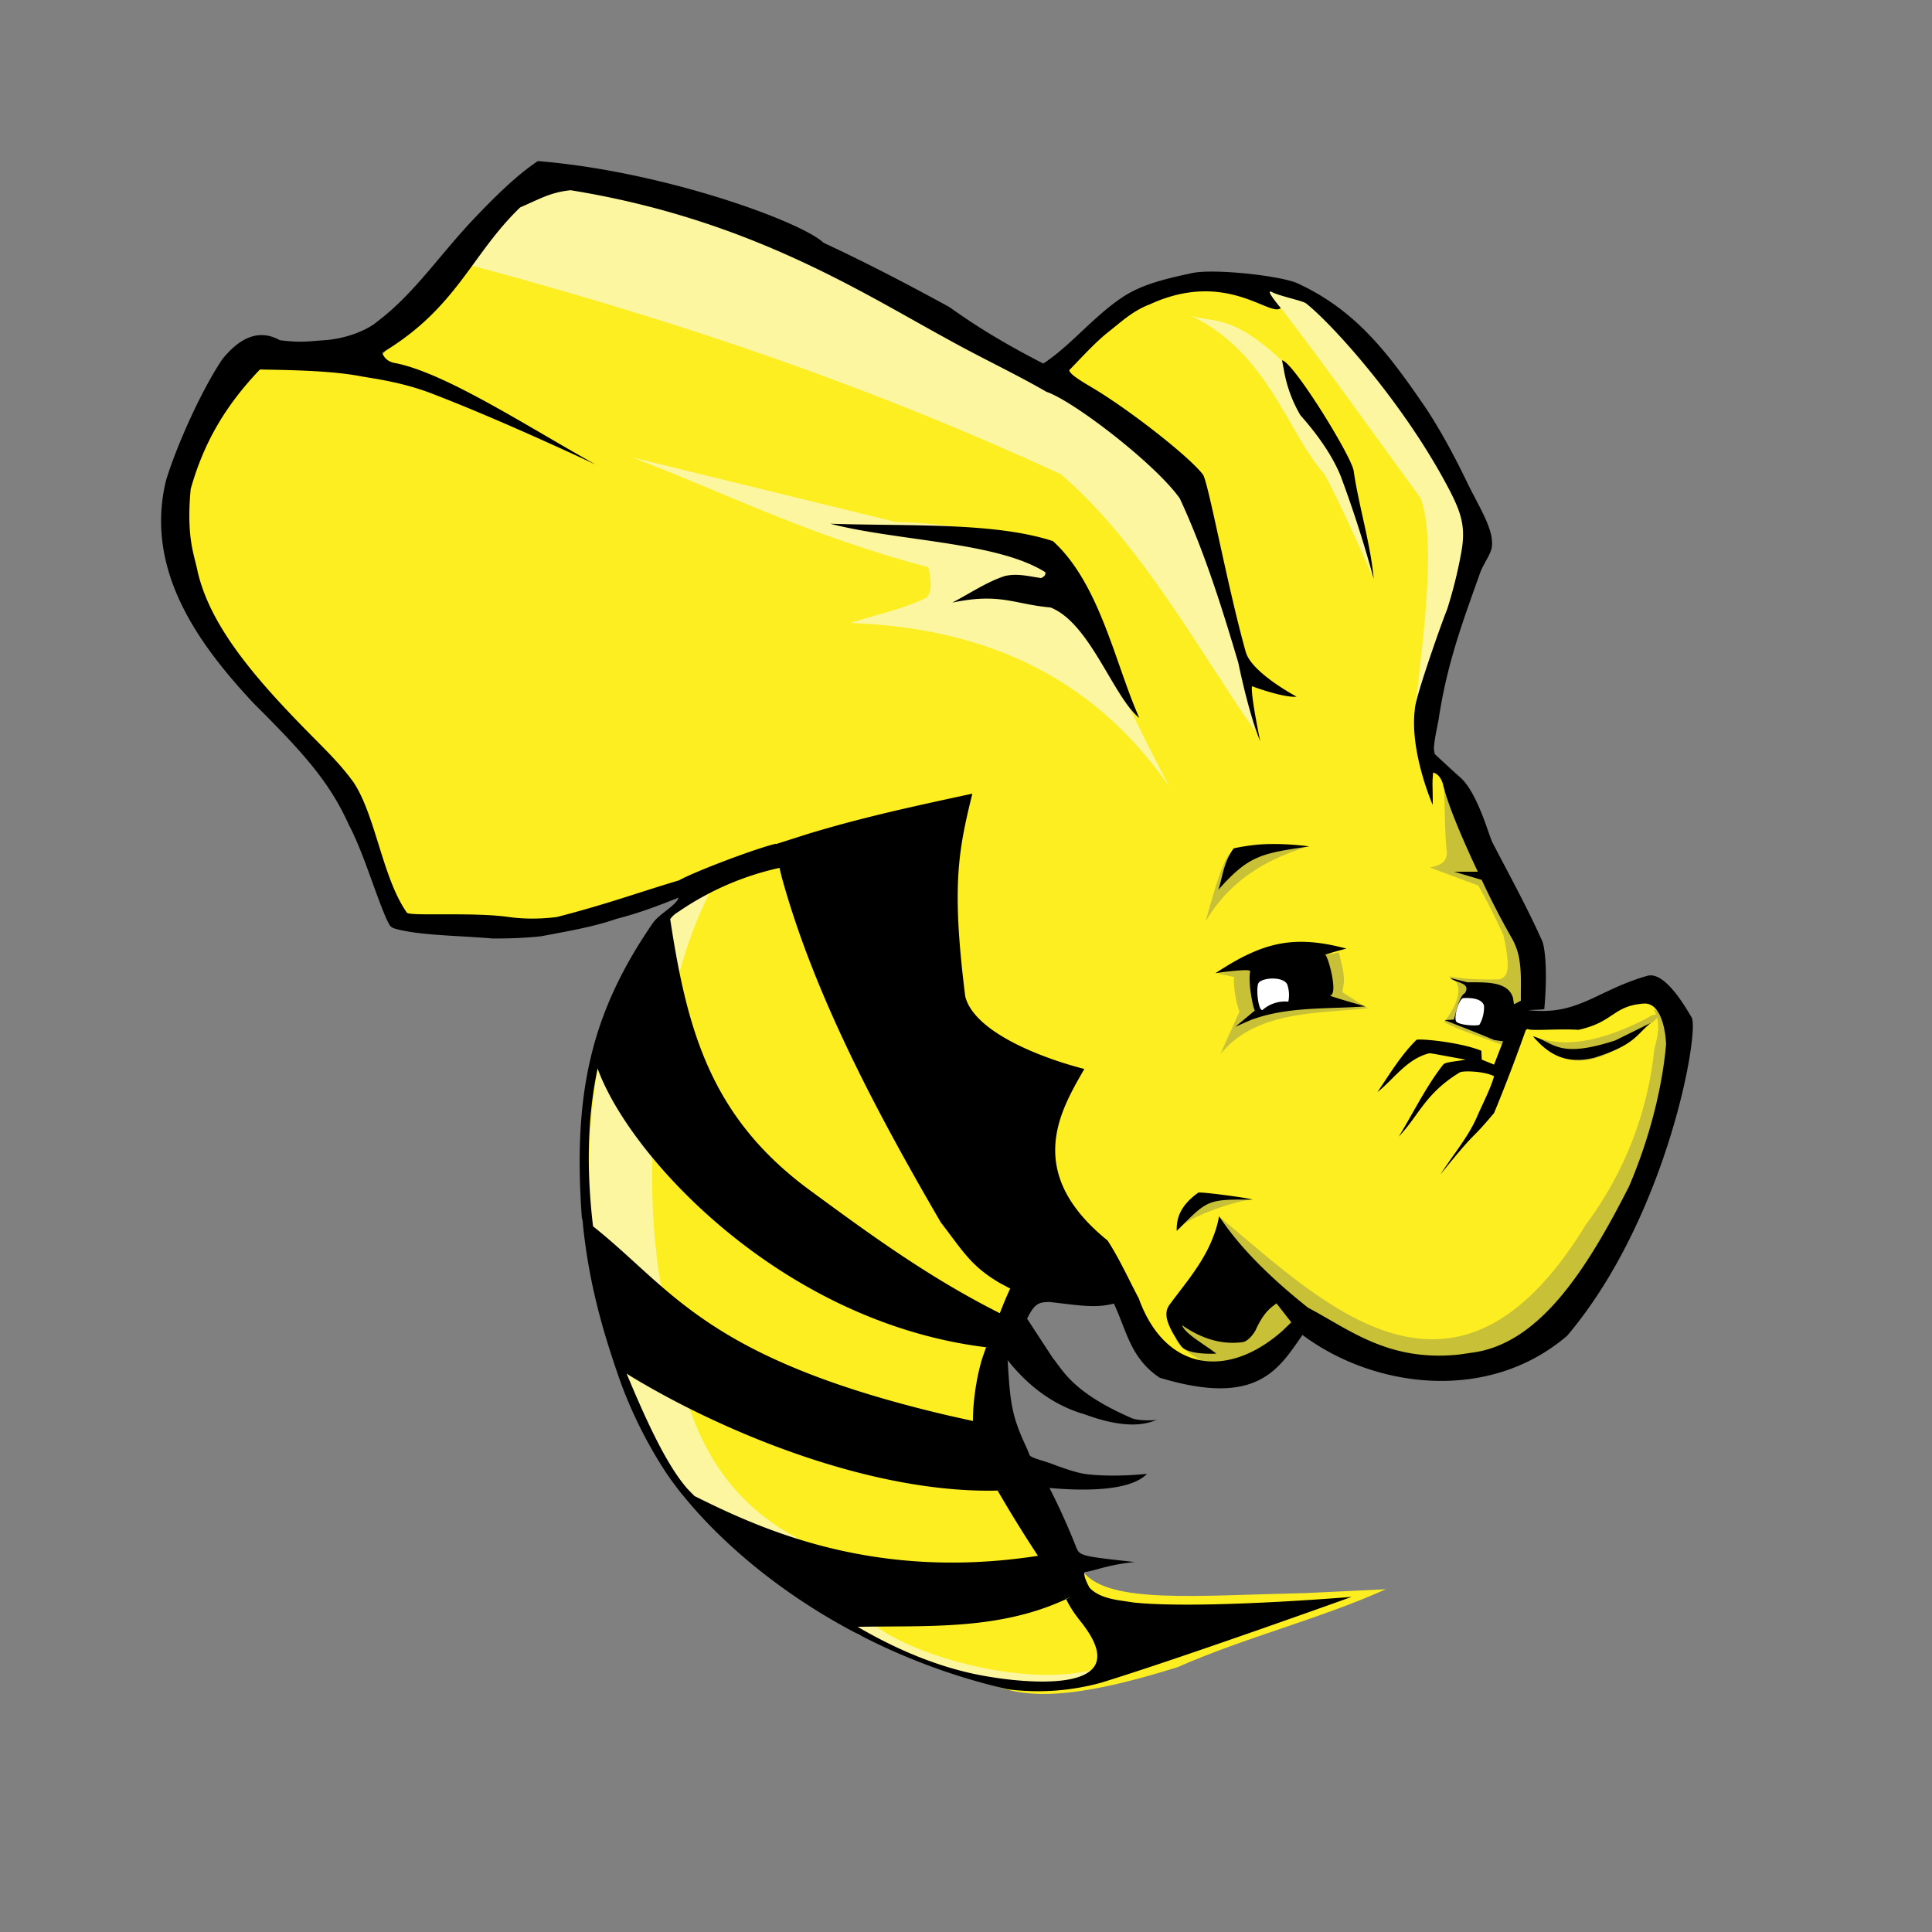 <svg viewBox="0 0 24 24" xmlns="http://www.w3.org/2000/svg" width="30em" height="30em">
  <rect x="0" y="0" width="24" height="24" fill="#808080" stroke="none"/>
  <g fill="none" fill-rule="evenodd">
    <path d="M12.89 4.646c-.167-.466-5.907-2.745-5.98-2.494-1.055.28-1.484 1.52-2.209 2.306l-1.61-.094c-.71.931-1.082 1.883-.828 2.871.909 1.258 1.964 2.328 2.622 3.907.052.745 3.156.078 3.822-.069-.91.664-1.7 1.694-1.36 4.659.31 1.392.522 2.947 3.276 4.522.363.207 1.113.446 1.577.62.444.209.962.294 2.426-.163.847-.373 1.761-.597 2.59-.969l-.996.048c-1.372.03-2.43.135-2.758-.256L12.2 17.309l.736-1.46c1.019.107 1.357.95 2.254 1.272l1.058-.8c3.074 1.851 4.297-1.174 4.647-3.531-.037-.959-2.034.3-1.913-.148.047-1.03-.776-2.379-1.307-3.43l.615-2.43c.28-.254-1.293-2.958-2.576-3.296-1.126-.295-2.824 1.16-2.824 1.16z" fill="#FDEE21"/>
    <path d="M20.544 12.537c1.17.39-1.04 6.264-4.21 4.06l-.164-.122-.854.616c-.69-.31-.732-.429-.709-.528l.018-.063.537-1.373c1.297 1.078 2.925 2.733 4.537.087a4.393 4.393 0 00.85-2.165c.028-.133.073-.261.035-.408a.282.282 0 01-.09.081c-.833.764-1.232.382-1.439.15.332.14.79.1 1.426-.235.036-.026.071-.037.092-.033l-.029-.067zm-5.865 2.697l-.027.042a.087.087 0 01.022-.038l.005-.004zm.274-.416l.601.083c-.18.013-.65.168-.83.295l-.045.038.274-.416zm1.68-2.987c.025.127.071.247.06.386l-.019.108.316.2c-.612.063-1.267.038-1.72.452l-.108.113.235-.524c-.06-.153-.087-.446-.057-.43.017.01-.114-.024-.182-.036l-.03-.004 1.506-.265zm1.306-2.018c.456.712.803 1.455.962 2.252l.05.301-.273.621c-.24-.093-.562-.191-.739-.291.12-.152.192-.309.175-.424-.01-.063-.03-.098-.12-.147.202.044.418.044.635.041.074-.037.158-.051.046-.553-.064-.136-.128-.272-.199-.408l-.111-.204-.599-.223c.092-.032.203-.038.208-.189-.025-.198-.024-.515-.035-.776zm-1.702.706c-.485.151-.949.4-1.26.927.238-.87.286-.837.363-.88.332-.152.604-.057.897-.047z" fill="#C8C037"/>
    <path d="M8.807 11.107c-.597 1.174-.875 3.282-.598 4.849.223.872.228 2.342 1.657 3.13.7.401.51.714.983 1.091.519.413 1.964.805 2.8.545-.586.66-1.893-.05-2.979-.412-2.759-1.791-3.298-3.477-3.335-5.13-.142-2.37.57-3.747 1.472-4.073zm-.954-5.425l3.266.8c2.206.086 2.016.642 3.406 3.29-.993-1.436-2.388-1.975-3.961-2.033.315-.105.63-.16.946-.315.077-.083.052-.229.023-.377-1.515-.404-2.47-.903-3.68-1.365zm7.733 3.395v.003-.003zM6.704 2.162c2.866.668 5.558 1.786 7.97 3.628.35.903.6 1.807.81 2.79l.102.497-.219-.324c-.658-.996-1.321-2.12-2.19-2.863-2.33-1.073-4.634-1.87-7.335-2.596l.862-1.132zm8.967 1.353c.814.215 1.664.793 2.81 3.074l-.905 2.234c.095-.816.275-2.124.068-2.64-.575-.788-1.153-1.602-1.732-2.357-.096-.091-.165-.215-.24-.311zm-.867.411c.3.083.506-.015 1.12.553l.967 1.872.174.841s-.411-.941-.612-1.3c-.464-.526-.698-1.504-1.65-1.966z" fill="#FCF6A0"/>
    <path d="M6.68 2.001c1.566.126 3.276.753 3.551 1.015.574.267 1.108.55 1.553.793.067.04.428.325 1.176.707.338-.219.627-.59.993-.83.234-.153.526-.224.866-.296.28-.054 1.092.036 1.298.129.738.34 1.14.882 1.612 1.575.208.322.365.627.497.9.131.272.312.549.309.756.004.116-.08.201-.144.354-.215.606-.405 1.103-.514 1.794-.011.091-.05.225-.064.383-.003.025.01.086.01.086s.231.216.326.298c.22.21.351.74.396.81.173.337.422.786.612 1.213.023.045.075.306.027.846-.001.007-.126.01-.2.014.624.074.857-.252 1.487-.428.177-.039.383.242.54.514.112.133-.286 2.475-1.544 3.96-.989.846-2.413.644-3.287-.011-.295.422-.559.9-1.775.531-.365-.245-.408-.584-.568-.92-.237.058-.407.024-.797-.02-.129.002-.184.009-.281.207l.32.49c.12.139.231.42.972.742.088.044.33.03.33.023l-.076.025c-.364.12-.866-.114-.87-.103-.391-.125-.686-.37-.918-.662.018.26.025.544.115.798.067.192.104.24.159.383.03.041.161.061.32.124.061.023.264.097.383.111.354.043.755-.004.755-.004-.23.241-.907.203-1.212.176.124.24.245.515.324.716.05.129.04.128.736.204-.325.03-.536.12-.61.122-.054.001.03.173.053.203.09.091.218.126.35.149l.2.03c.848.085 2.701-.071 2.701-.071s-2.087.75-3.112 1.066a2.961 2.961 0 01-1.16.082c-1.893-.434-3.3-1.5-4.038-2.413l-.007-.007a4.915 4.915 0 01-.187-.251 5.547 5.547 0 01-.568-1.117c-.24-.672-.4-1.259-.476-1.967a12.65 12.65 0 01-.005-.066l-.01-.036c-.111-1.537.109-2.531.871-3.646.082-.13.301-.229.33-.331-.229.091-.484.191-.77.263-.292.103-.642.16-.939.217-.215.023-.443.029-.609.027-.383-.034-.813-.035-1.124-.102-.143-.033-.132-.032-.186-.14-.148-.338-.284-.821-.469-1.173-.244-.543-.586-.913-1.18-1.505-.667-.715-1.363-1.642-1.09-2.768.133-.441.451-1.142.703-1.512.229-.28.464-.369.711-.232.28.036.38.01.533.002.324-.019.582-.149.673-.23.46-.345.76-.81 1.21-1.286.273-.285.526-.535.788-.71zm6.563 17.86l.065-.027c-.86.426-1.781.357-2.654.375.522.305 1.072.53 1.634.62.317.055 1.85.263 1.172-.64-.01-.02-.168-.19-.24-.382l.023.054zm-5.459-2.797c.211.503.474 1.105.748 1.422.03.033.063.065.095.098.848.424 2.247 1.056 4.267.743a16.672 16.672 0 01-.502-.812l.078-.001c-1.564.065-3.424-.69-4.605-1.4zm-.361-3.793l-.003.02c-.136.659-.126 1.328-.053 1.943.984.78 1.399 1.646 4.422 2.352l.297.066c0-.264.05-.564.117-.782l.042-.12.007-.015.047.007c-2.565-.291-4.479-2.364-4.876-3.471zm2.26-2.49a3.574 3.574 0 00-1.262.55.289.289 0 00-.095.087l-.016-.104c.212 1.443.496 2.537 1.725 3.453.746.548 1.487 1.094 2.385 1.546.051-.13.097-.24.139-.327l-.01.021-.131-.07c-.357-.21-.453-.391-.731-.752-.784-1.347-1.572-2.82-1.976-4.289zm5.878 4.121c-.568-.003-.553-.002-.943.389-.005-.141.03-.304.265-.474 0-.019.61.061.678.085zm4.943-2.194c-.173.14-.19.273-.702.432-.373.09-.583-.062-.759-.267.266.077.309.283 1.022.052l.439-.217zm-3.778-.924c-.09.023-.176.046-.265.076.036.01.167.491.063.506-.028.005.438.136.438.136-.484.035-.962-.001-1.42.167l-.196.086.247-.206c-.01.053-.095-.327-.063-.483.008-.042-.432.024-.432.024.577-.38.962-.484 1.628-.306zm-.46-1.27c-.604.088-.754.114-1.132.54.056-.164.064-.34.191-.515.31-.07.63-.064.94-.025zm-5.952-4.008c.968.033 2.038-.022 2.766.216.584.53.774 1.528 1.073 2.197-.324-.26-.613-1.182-1.104-1.373-.455-.04-.622-.185-1.22-.06.217-.112.422-.254.652-.33.157-.037.303.004.452.025.037-.017.061-.04.052-.073-.602-.38-1.837-.385-2.67-.602zm5.612-2.03c.134.012.857 1.179.89 1.373.06.424.209.9.249 1.344a14.634 14.634 0 00-.41-1.278c-.048-.117-.168-.382-.501-.757a1.66 1.66 0 01-.204-.556l-.024-.126zm0 0zm-.069 11.715c-.08.06-.159.113-.26.334-.05.087-.114.143-.165.148-.227.03-.477-.023-.748-.211.038.108.272.234.426.353-.151.008-.375-.007-.437-.094-.23-.328-.196-.43-.15-.506.235-.321.538-.648.621-1.107.256.39.644.77 1.105 1.137l-.012.01.012-.01c.508.266.995.674 1.873.582l.195-.028c.822-.127 1.401-1.042 1.919-2.06.249-.58.412-1.214.46-1.76.003-.038-.023-.533-.28-.512-.383.03-.365.229-.808.326-.27-.017-.617.02-.634-.014l.005.002-.025.015c-.124.35-.258.702-.394 1.03-.322.385-.185.166-.667.765.154-.243.355-.477.46-.73.074-.167.166-.344.207-.492-.128-.065-.39-.07-.426-.047-.428.259-.506.532-.758.798.183-.3.34-.625.552-.895.024-.034.181-.041.278-.062-.15-.026-.428-.081-.45-.079-.28.069-.437.318-.645.483.151-.223.29-.456.483-.648.02-.022.539.024.808.134l.005.11.153.062.112-.289-.112-.017a15.75 15.75 0 00-.415-.168l-.2-.079.115-.006c.039-.133.07-.292.138-.33.08-.131-.12-.126-.184-.187l.213.053c.233.002.506-.015.568.194l.012.08.086-.045c-.005-.248.031-.54-.122-.793a9.777 9.777 0 01-.365-.708l-.341-.101h.293c-.181-.384-.367-.815-.43-1.075-.034-.143-.125-.157-.125-.157l-.007.091c-.003.09.004.177.002.312 0 0-.29-.662-.222-1.19-.001-.13.339-1.094.399-1.235a5.57 5.57 0 00.175-.699c.06-.315.007-.487-.124-.749-.546-1.068-1.453-2.08-1.8-2.357-.033-.032-.337-.093-.43-.144-.09-.04.114.2.114.2-.13.123-.673-.483-1.625-.046-.216.082-.358.22-.513.341-.162.127-.343.327-.49.478.008.044.102.108.275.21.458.27 1.205.853 1.384 1.083.064.068.3 1.37.534 2.206.073.261.632.556.632.556-.125.015-.427-.081-.554-.13-.02.104.102.684.102.684s-.127-.281-.272-.974c-.202-.682-.423-1.388-.727-2.042-.298-.424-1.319-1.211-1.657-1.325-.386-.224-.79-.41-1.234-.657-1.095-.598-2.479-1.492-4.677-1.847-.238.026-.347.09-.627.214-.612.59-.782 1.247-1.713 1.805.027.075.084.118.176.131.619.129 1.599.767 2.475 1.258 0 0-1.167-.552-2.05-.888-.35-.133-.688-.178-.85-.206-.355-.069-.81-.079-1.27-.087-.44.461-.7.92-.86 1.484-.057.61.046.82.086 1.025.159.69.728 1.342 1.393 2.017.185.188.374.369.535.59l.007.009c.277.415.36 1.19.665 1.623.048.046.814-.01 1.263.053.194.027.394.026.597.001.624-.16 1.03-.31 1.52-.456.215-.119.976-.403 1.203-.455v.005l.399-.127c.703-.214 1.376-.356 2.042-.5-.174.707-.261 1.144-.088 2.52.107.425.89.749 1.479.9-.282.495-.772 1.274.289 2.131.149.23.264.487.394.732h-.002c.329.894 1.105.995 1.789.382l.101-.098z" fill="#000"/>
    <path d="M18.17 12.4s.232-.026.265.093a.437.437 0 01-.057.237c-.037.02-.283.003-.293-.05-.02-.06.03-.247.086-.28zm-2.533-.193c.054-.065.303-.079.353.021a.4.4 0 01.014.215.421.421 0 00-.313.097c-.056.057-.097-.28-.054-.333z" fill="#FFF"/>
  </g>
</svg>
